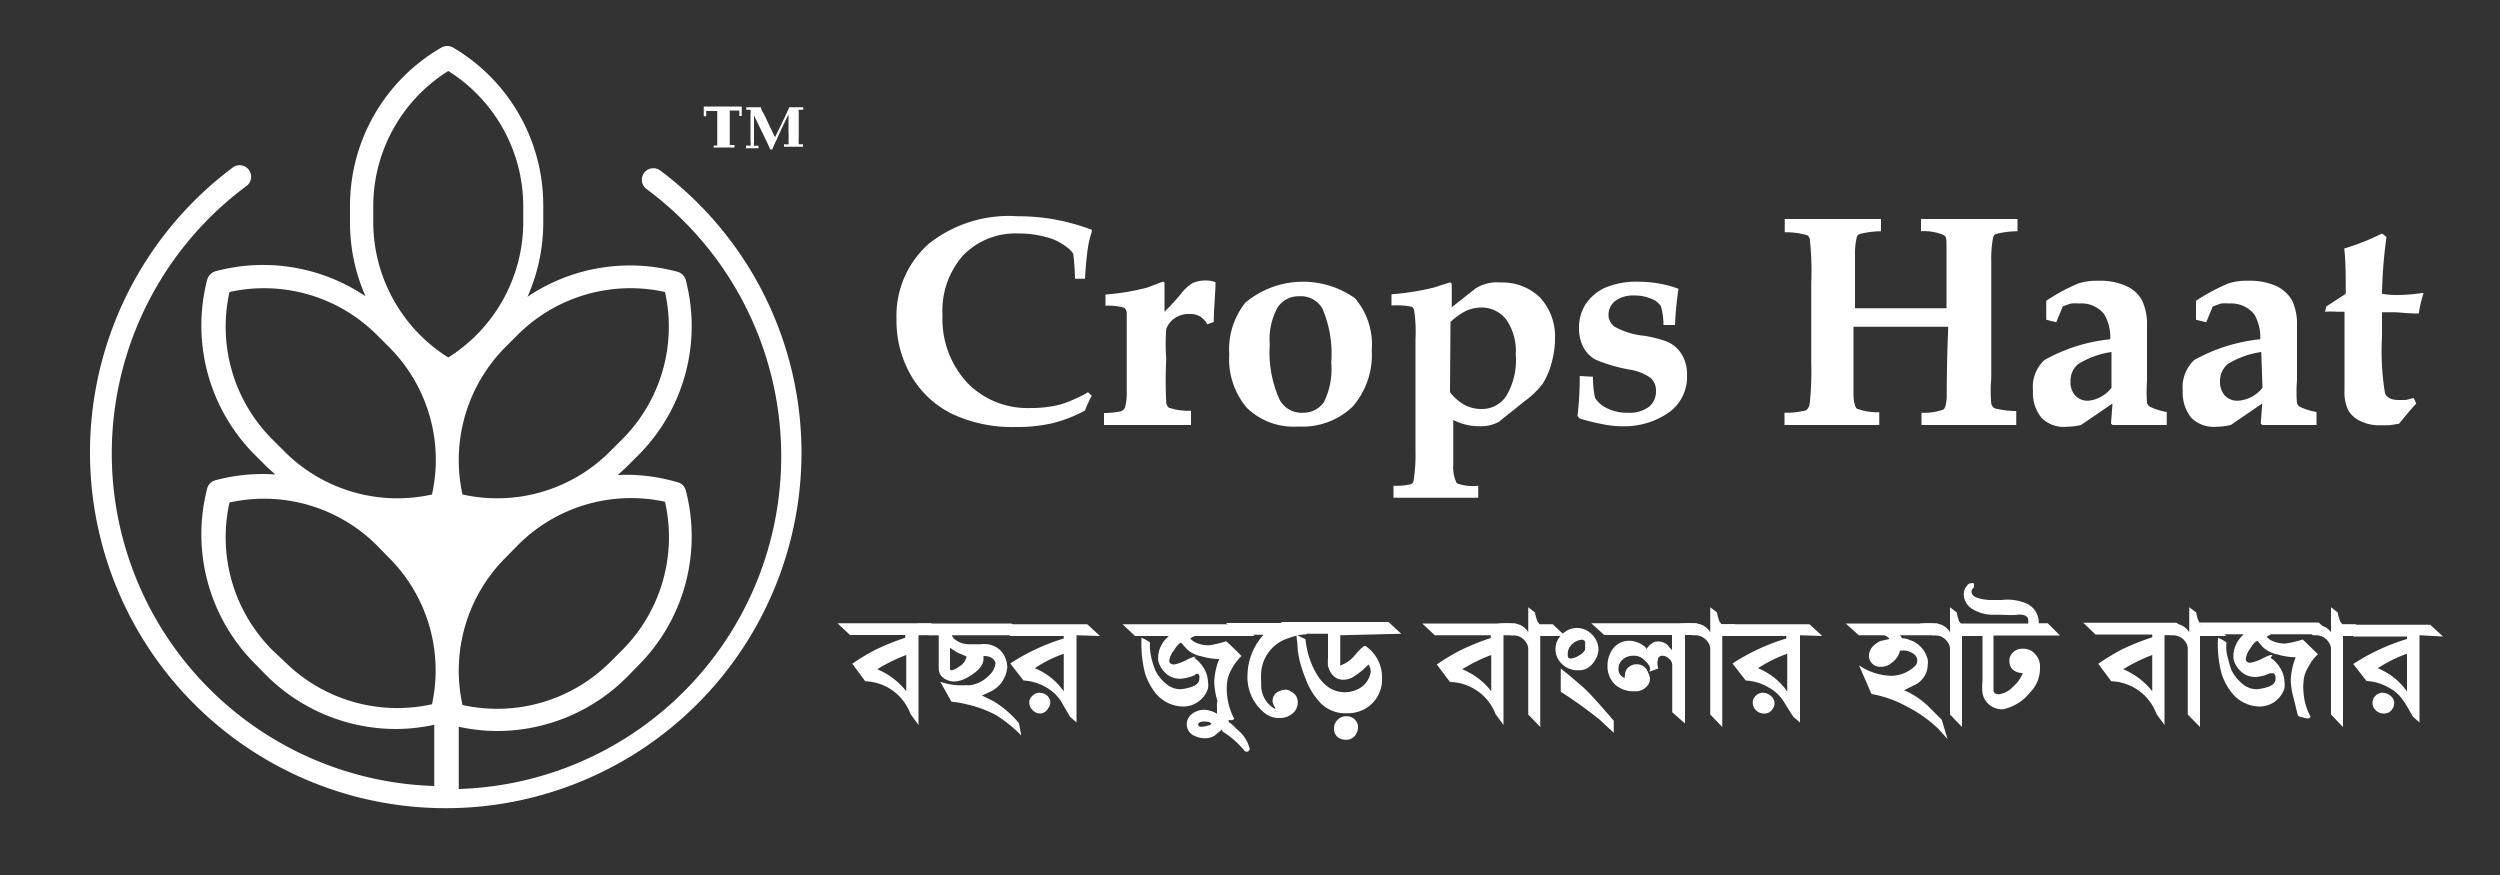 <svg id="Layer_1" data-name="Layer 1" xmlns="http://www.w3.org/2000/svg" viewBox="0 0 100 35"><rect x="0" y="0" width="100" height="35" fill="#333333" stroke="none"/><defs><style>.cls-1{fill:#fff;}</style></defs><path class="cls-1" d="M43.52,15.69l.15.14a4.47,4.47,0,0,0-.27.59,5.52,5.52,0,0,1-1.31.51,6.27,6.27,0,0,1-1.45.15,5.67,5.67,0,0,1-2.59-.54A3.88,3.88,0,0,1,36.43,15a4.36,4.36,0,0,1-.57-2.24,3.85,3.85,0,0,1,1.28-3A5.15,5.15,0,0,1,40.7,8.65a8.36,8.36,0,0,1,1.5.13,9,9,0,0,1,1.47.41l0,.09a3.61,3.61,0,0,0-.15.61q-.08.51-.12,1.26H43a9.85,9.85,0,0,0-.07-1,1.14,1.14,0,0,0-.32-.31,2.18,2.18,0,0,0-.78-.36,4,4,0,0,0-1.08-.14,2.91,2.91,0,0,0-2.22.87,3.34,3.34,0,0,0-.83,2.41,3.74,3.74,0,0,0,1,2.7,3.35,3.35,0,0,0,2.52,1,4.74,4.74,0,0,0,1.16-.13A5.31,5.31,0,0,0,43.52,15.69Z"/><path class="cls-1" d="M44.16,17v-.48a3.11,3.11,0,0,0,.68-.07A.29.29,0,0,0,45,16.3a2.17,2.17,0,0,0,.07-.62q0-.86,0-1.56c0-.9,0-1.43,0-1.6a.3.3,0,0,0-.1-.21,2.35,2.35,0,0,0-.75-.08v-.45a9.17,9.17,0,0,0,1.68-.28l.6-.23c.06,0,.08,0,.08.11v.09c0,.24,0,.59,0,1a8.31,8.31,0,0,0,.66-.72,1.73,1.73,0,0,1,.47-.43,1.28,1.28,0,0,1,.53-.1,1,1,0,0,1,.38.07c0,.39-.06.92-.07,1.59l-.26.09a.85.85,0,0,0-.3-.32.8.8,0,0,0-.41-.09,1,1,0,0,0-.61.18.9.9,0,0,0-.32.42,7.94,7.94,0,0,0,0,1.2,16.27,16.27,0,0,0,0,1.73.28.28,0,0,0,.11.22,2.47,2.47,0,0,0,.88.12V17l-.66,0H44.82Z"/><path class="cls-1" d="M49.17,14.18a3,3,0,0,1,.65-2.08,3.6,3.6,0,0,1,4.38-.17A2.84,2.84,0,0,1,54.87,14a3.15,3.15,0,0,1-.77,2.27,2.89,2.89,0,0,1-2.16.79,2.69,2.69,0,0,1-2.06-.74A3,3,0,0,1,49.17,14.18Zm1.62-.4a4.6,4.6,0,0,0,.4,2.22,1,1,0,0,0,.93.51,1,1,0,0,0,.84-.43,3,3,0,0,0,.29-1.58,4.57,4.57,0,0,0-.36-2.17,1,1,0,0,0-.93-.48,1,1,0,0,0-.85.44A2.63,2.63,0,0,0,50.79,13.78Z"/><path class="cls-1" d="M55.66,12.22v-.45a10.11,10.11,0,0,0,1.7-.27l.62-.2c.06,0,.09,0,.09.14s0,.18,0,.32l0,.53.95-.75a1.6,1.6,0,0,1,1-.24,2.16,2.16,0,0,1,1.59.61,2.3,2.3,0,0,1,.59,1.65,3.62,3.62,0,0,1-.15,1,2.86,2.86,0,0,1-.35.8,3.44,3.44,0,0,1-.72.69c-.59.48-.94.74-1,.81a1.55,1.55,0,0,1-.8.19,2.39,2.39,0,0,1-.53-.06,2.5,2.5,0,0,1-.52-.19l0,1.78a1.47,1.47,0,0,0,.14.75,1.85,1.85,0,0,0,.86.1v.48l-1.58,0c-.85,0-1.46,0-1.81,0v-.48a2.4,2.4,0,0,0,.72-.07.24.24,0,0,0,.08-.11,6.73,6.73,0,0,0,.08-1.2c0-1,0-1.72,0-2.21V13.55a5.69,5.69,0,0,0-.06-1.17.24.24,0,0,0-.09-.11A3.06,3.06,0,0,0,55.66,12.22ZM58,15.69a2,2,0,0,0,.57.5,1.43,1.43,0,0,0,.68.17,1.16,1.16,0,0,0,1-.52,2.79,2.79,0,0,0,.38-1.66,2.19,2.19,0,0,0-.39-1.41,1.25,1.25,0,0,0-1-.47,1.54,1.54,0,0,0-.61.14,2.59,2.59,0,0,0-.61.44Z"/><path class="cls-1" d="M63.72,15.07a3.91,3.91,0,0,0,.08.84,1.12,1.12,0,0,0,.48.42,1.8,1.8,0,0,0,.82.18,1.33,1.33,0,0,0,.85-.23.79.79,0,0,0,.29-.63.69.69,0,0,0-.21-.53,2,2,0,0,0-.87-.34,6.41,6.41,0,0,1-1.33-.39,1.22,1.22,0,0,1-.49-.49,1.62,1.62,0,0,1-.18-.79,1.73,1.73,0,0,1,.27-.95,1.9,1.9,0,0,1,.77-.65,3.18,3.18,0,0,1,1.34-.24,4.64,4.64,0,0,1,1.6.28A13.29,13.29,0,0,0,67,13h-.46a2.89,2.89,0,0,0-.1-.74.72.72,0,0,0-.34-.29,1.72,1.72,0,0,0-.72-.15,1.21,1.21,0,0,0-.76.21.7.7,0,0,0-.28.56.58.58,0,0,0,.25.48,3,3,0,0,0,1.17.36,4.92,4.92,0,0,1,.88.22,1.26,1.26,0,0,1,.62.51,1.49,1.49,0,0,1,.22.85,1.74,1.74,0,0,1-.77,1.52,3.12,3.12,0,0,1-1.82.52,3.66,3.66,0,0,1-.77-.08,7.85,7.85,0,0,1-.93-.23l-.09-.1a13.4,13.4,0,0,0,.09-1.6Z"/><path class="cls-1" d="M71.38,17v-.49a3.16,3.16,0,0,0,.87-.1.43.43,0,0,0,.14-.28,12.36,12.36,0,0,0,.06-1.62v-3.2a11.66,11.66,0,0,0-.06-1.76.24.24,0,0,0-.1-.14,3.09,3.09,0,0,0-.9-.12V8.76c.78,0,1.4,0,1.85,0,.72,0,1.38,0,2,0v.49a3.63,3.63,0,0,0-.85.11.21.21,0,0,0-.11.1,2.56,2.56,0,0,0-.08.68q0,.84,0,1.71v.48c.41,0,1,0,1.93,0s1.36,0,1.73,0c0-1.27,0-2.11,0-2.52,0-.23,0-.36-.12-.41a2,2,0,0,0-.9-.15V8.76c1,0,1.62,0,2,0,.59,0,1.21,0,1.86,0v.49a3.79,3.79,0,0,0-.87.11.27.27,0,0,0-.1.11,4.43,4.43,0,0,0-.08.95c0,.85,0,1.54,0,2.06l0,2.66a5.61,5.61,0,0,0,0,1,.31.31,0,0,0,.13.19,3.41,3.41,0,0,0,.87.11V17l-.64,0-1.15,0c-.57,0-1.25,0-2,0v-.49a2.23,2.23,0,0,0,.88-.13c.07-.06.11-.22.13-.48,0-.44,0-1.38.06-2.83H76.34l-2.2,0v.39c0,1,0,1.78,0,2.29,0,.35.07.55.14.6a2.43,2.43,0,0,0,.89.14V17l-.69,0-1.17,0Z"/><path class="cls-1" d="M86.67,16.48V17l-.45,0H85.5c-.36,0-.71,0-1,0l-.06-.06.06-.8L83.24,17a2.6,2.6,0,0,1-.58.07,1.23,1.23,0,0,1-1-.36,1.54,1.54,0,0,1-.34-1.08,1.46,1.46,0,0,1,.46-1.23,6.78,6.78,0,0,1,2.63-.83,1.82,1.82,0,0,0-.24-1,1.16,1.16,0,0,0-1-.43,1.75,1.75,0,0,0-.32,0,2.3,2.3,0,0,0-.34.12l-.26.63-.4-.1v-.76a7.49,7.49,0,0,1,1.28-.69,2.4,2.4,0,0,1,.8-.11,2.57,2.57,0,0,1,1.12.21,1.36,1.36,0,0,1,.63.57,2.2,2.2,0,0,1,.2,1c0,.19,0,.53,0,1s0,.91,0,1.22a6.42,6.42,0,0,0,0,.89.29.29,0,0,0,.12.15A2.53,2.53,0,0,0,86.67,16.48Zm-2.21-2.4a3.5,3.5,0,0,0-1.33.48.87.87,0,0,0-.31.7.76.76,0,0,0,.2.57.67.67,0,0,0,.5.2,1.33,1.33,0,0,0,.94-.52Z"/><path class="cls-1" d="M92.66,16.48V17l-.46,0h-.71c-.37,0-.72,0-1,0l-.06-.06.06-.8L89.23,17a2.6,2.6,0,0,1-.58.07,1.27,1.27,0,0,1-1-.36,1.59,1.59,0,0,1-.34-1.08,1.49,1.49,0,0,1,.46-1.23,6.85,6.85,0,0,1,2.64-.83,1.82,1.82,0,0,0-.24-1,1.19,1.19,0,0,0-1-.43,1.86,1.86,0,0,0-.33,0l-.33.12-.26.63-.41-.1v-.76a7.86,7.86,0,0,1,1.29-.69,2.33,2.33,0,0,1,.79-.11,2.62,2.62,0,0,1,1.13.21,1.46,1.46,0,0,1,.63.57,2.2,2.2,0,0,1,.2,1c0,.19,0,.53,0,1s0,.91,0,1.22a5.07,5.07,0,0,0,0,.89.27.27,0,0,0,.11.15A2.55,2.55,0,0,0,92.66,16.48Zm-2.21-2.4a3.57,3.57,0,0,0-1.34.48.9.9,0,0,0-.31.7.81.81,0,0,0,.2.57.69.69,0,0,0,.5.2,1.35,1.35,0,0,0,1-.52Z"/><path class="cls-1" d="M93.05,12.26l.78-.51c0-.69,0-1.29-.06-1.81a9.14,9.14,0,0,0,1.51-.6l.18.14a18.78,18.78,0,0,0-.18,2.27,3.27,3.27,0,0,0,.53.05,6.77,6.77,0,0,0,1.07-.08l.06,0-.06.21a5.61,5.61,0,0,0-.13.61c-.45,0-.79-.05-1-.05l-.47,0c0,.4,0,.74,0,1a10.23,10.23,0,0,0,.12,2.24c.07.18.26.27.55.27l.28,0,.32-.08.1.22c-.24.26-.46.53-.69.81l-.39.06h-.34a1.72,1.72,0,0,1-.82-.17,1.07,1.07,0,0,1-.48-.43,1.71,1.71,0,0,1-.15-.81c0-.18,0-.68,0-1.47s0-1.25,0-1.66h-.3a3.28,3.28,0,0,0-.48,0Z"/><path class="cls-1" d="M26.41,6.82a.46.46,0,0,0-.55.74,13.31,13.31,0,0,1-7.51,24V29.07a7.25,7.25,0,0,0,1.53.17,7.33,7.33,0,0,0,5.17-2.13l.49-.5a7.3,7.3,0,0,0,1.89-7,.45.45,0,0,0-.33-.32A7.18,7.18,0,0,0,24.71,19l.34-.31.49-.49a7.3,7.3,0,0,0,1.89-7,.48.48,0,0,0-.33-.33,7.33,7.33,0,0,0-6,1,7.31,7.31,0,0,0,.63-2.93v-.7A7.32,7.32,0,0,0,18.12,1.9a.47.47,0,0,0-.46,0A7.31,7.31,0,0,0,14,8.22v.7a7.3,7.3,0,0,0,.62,2.93,7.33,7.33,0,0,0-6-1,.5.5,0,0,0-.33.33,7.32,7.32,0,0,0,1.89,7l.49.49.34.31a7.2,7.2,0,0,0-2.39.23.46.46,0,0,0-.33.32,7.32,7.32,0,0,0,1.89,7l.49.5a7.35,7.35,0,0,0,5.17,2.13,7.25,7.25,0,0,0,1.53-.17v2.45a13.31,13.31,0,0,1-7.51-24,.46.46,0,0,0-.55-.74,14.23,14.23,0,1,0,22.75,11.4A14.12,14.12,0,0,0,26.41,6.82Zm.19,13.25A6.39,6.39,0,0,1,24.89,26l-.49.49a6.4,6.4,0,0,1-5.9,1.71,6.39,6.39,0,0,1,1.72-5.89l.49-.5A6.39,6.39,0,0,1,26.6,20.07Zm0-8.39a6.37,6.37,0,0,1-1.71,5.89l-.49.49a6.38,6.38,0,0,1-5.9,1.72,6.41,6.41,0,0,1,1.72-5.9l.49-.49A6.39,6.39,0,0,1,26.6,11.68ZM14.93,8.22a6.39,6.39,0,0,1,3-5.38,6.39,6.39,0,0,1,3,5.38v.7a6.41,6.41,0,0,1-3,5.38,6.41,6.41,0,0,1-3-5.38ZM9.18,11.68a6.39,6.39,0,0,1,5.89,1.71l.49.49a6.38,6.38,0,0,1,1.72,5.9,6.38,6.38,0,0,1-5.9-1.72l-.49-.49A6.37,6.37,0,0,1,9.18,11.68Zm8.1,16.49a6.4,6.4,0,0,1-5.9-1.71L10.89,26a6.39,6.39,0,0,1-1.71-5.9,6.39,6.39,0,0,1,5.89,1.71l.49.5A6.37,6.37,0,0,1,17.28,28.17Z"/><path class="cls-1" d="M28.55,5.92v-.1l.14,0h0s0,0,0-.06,0-.15,0-.37,0-.31,0-.47,0-.47,0-.48h-.44l0,0s0,.08,0,.21h-.1c0-.15,0-.28,0-.39h0l.73,0,.79,0v0c0,.11,0,.23,0,.38h-.1a1.41,1.41,0,0,0,0-.22h0l-.38,0h0s0,0,0,.06v.8c0,.23,0,.37,0,.43s0,.08,0,.09l.19,0v.1h-.79Z"/><path class="cls-1" d="M29.84,5.92v-.1h.07a.14.14,0,0,0,.11,0,.41.41,0,0,0,0-.17c0-.19,0-.4,0-.63V4.57a.53.53,0,0,0,0-.18l0,0-.17,0v-.1h.59c0,.1.08.2.13.3l.43.9c.27-.55.46-.94.57-1.2h.56v.1c-.11,0-.16,0-.18,0s0,0,0,.11,0,.29,0,.56V5.5a2,2,0,0,0,0,.27,0,0,0,0,0,0,0l.17,0v.1h-.76v-.1h.07a.23.23,0,0,0,.11,0,.19.19,0,0,0,0-.1,3.58,3.58,0,0,0,0-.4V4.58c-.12.24-.28.56-.47,1a4,4,0,0,0-.18.4h-.08c-.06-.14-.14-.31-.24-.52l-.41-.84v.16c0,.44,0,.75,0,.92a.31.31,0,0,0,0,.13l.18,0v.1h-.56Z"/><path class="cls-1" d="M36.74,25.41V29l-.32-.44a2,2,0,0,0-1.81-1.31l-.52-.7A8.39,8.39,0,0,1,35,26a9.61,9.61,0,0,1,1.21-.49v-.11H34l-.5-.47h3.74l.49.47Zm-.49.79a6.5,6.5,0,0,0-1.16.57,2.89,2.89,0,0,1,1.16.88Z"/><path class="cls-1" d="M39.34,26.24v.11c0,.27-.22.52-.68.77a1.15,1.15,0,0,1-.49.14.74.74,0,0,1-.43-.14.47.47,0,0,1-.19-.36V25.41h-.4l-.46-.47h3.77l.49.47H38.07l.07.12a.92.92,0,0,0,.65.24l.23,0,.22,0A.93.93,0,0,1,40,26a1,1,0,0,1,.29.7,1.19,1.19,0,0,1-.75,1l-.26.12.48.24a4.09,4.09,0,0,1,1,.87l.09.49a5.43,5.43,0,0,0-1-.81,4.51,4.51,0,0,0-1.2-.44,3.14,3.14,0,0,0-.59-.1l-.45-.8a2.58,2.58,0,0,0,.7.14l.48,0a1.25,1.25,0,0,0,.49-.17,1.49,1.49,0,0,0,.39-.34.74.74,0,0,0,.15-.4C39.74,26.33,39.61,26.24,39.34,26.24Zm-1.07-.15L38,25.91v.79c0,.08,0,.11.08.11a.89.89,0,0,0,.29-.15.58.58,0,0,0,.29-.4Z"/><path class="cls-1" d="M43.06,25.41V28.9l-.26-.23L42.41,28a1.75,1.75,0,0,0-.57-.51,2,2,0,0,0-.9-.27l-.53-.68a8.28,8.28,0,0,1,2.14-1v-.1H40.41l-.5-.47h3.58l.51.47Zm-1.43,3.13a.41.41,0,0,1-.32-.13.42.42,0,0,1-.14-.3.35.35,0,0,1,.13-.28.38.38,0,0,1,.29-.12.5.5,0,0,1,.28.1A.41.41,0,0,1,42,28a.39.39,0,0,1-.08.34A.38.38,0,0,1,41.63,28.54Zm.92-2.39a5,5,0,0,0-1.16.58,2.53,2.53,0,0,1,1.16.93Z"/><path class="cls-1" d="M47.76,26.31a1,1,0,0,1,.23.2,1.19,1.19,0,0,1,.33.76.82.82,0,0,1,0,.26,1,1,0,0,1-.38.53,1,1,0,0,1-.62.2,1.44,1.44,0,0,1-1.14-.59,2.52,2.52,0,0,1-.38-.74,4.88,4.88,0,0,1-.14-1.42,1.57,1.57,0,0,1,.34.19,2,2,0,0,0,.06.63,2.94,2.94,0,0,0,.16.5,1.55,1.55,0,0,0,.4.5.89.89,0,0,0,.6.24,2,2,0,0,0,.46-.1c.19-.07.29-.18.29-.3a.25.25,0,0,0,0-.14A.09.09,0,0,0,47.8,27h0a1.63,1.63,0,0,1-.6.15.92.92,0,0,1-.39-.09,1,1,0,0,1-.48-.63,1.65,1.65,0,0,1,0-.21,1.13,1.13,0,0,1,.34-.7l.08-.08H45.4l-.5-.47h4.79l.49.47H47.8a.89.89,0,0,0-.19.1s0,0,0,0,.11.14.31.2a1.22,1.22,0,0,0,.46.07,4.31,4.31,0,0,0,.67-.16c.17.16.38.35.61.59a2,2,0,0,0-.39.52,1.3,1.3,0,0,0-.19.59,2,2,0,0,0,0,.4,2.51,2.51,0,0,0,.29,1,.17.17,0,0,1-.11.06.82.82,0,0,1-.22-.05.36.36,0,0,1-.19-.09c-.05-.23-.11-.46-.17-.69a3,3,0,0,1-.11-.69,2.64,2.64,0,0,1,.2-.93,2.57,2.57,0,0,1-.72-.11,1.11,1.11,0,0,1-.6-.31l-.2-.23c-.07,0-.17.11-.29.3a.86.86,0,0,0-.19.41c0,.11.07.16.2.16a1.94,1.94,0,0,0,.56-.22l.2-.08a.21.21,0,0,1,.11,0Z"/><path class="cls-1" d="M48.89,29.17l-.3.25a.7.7,0,0,1-.37.11,1,1,0,0,1-.47-.11.5.5,0,0,1-.27-.35.52.52,0,0,1,.17-.49.82.82,0,0,1,.53-.19,1.11,1.11,0,0,1,.5.16s0-.11,0-.24a1.62,1.62,0,0,1,0-.23s.06,0,.09,0,.18.07.26.22a.93.93,0,0,1,.12.34v.11a.69.69,0,0,0,0,.13,1.46,1.46,0,0,1,.31.28,1.4,1.4,0,0,1,.52.76.08.08,0,0,1,0,.07.12.12,0,0,1-.11.08.14.14,0,0,1-.1-.05,3.53,3.53,0,0,0-.87-.76S48.88,29.19,48.89,29.17Zm-.71-.31c-.17,0-.25.05-.25.11s0,.1.14.1a.92.92,0,0,0,.25-.05c.09,0,.14-.07.13-.09S48.32,28.86,48.18,28.86Z"/><path class="cls-1" d="M51.56,25.52a1.56,1.56,0,0,0-1.11,1.33,3.52,3.52,0,0,0,0,.5,1.07,1.07,0,0,0,.54,1,.29.29,0,0,0,.12,0h0s0,.07-.15.1q.09,0,.09,0L51,28.3a.78.78,0,0,1-.09-.2.4.4,0,0,1,.26-.45.53.53,0,0,1,.24-.06.32.32,0,0,1,.24.08.45.45,0,0,1,.26.43.56.56,0,0,1-.21.44.75.75,0,0,1-.5.18.92.92,0,0,1-.59-.18A1.83,1.83,0,0,1,49.9,27a2.47,2.47,0,0,1,.64-1.61h-1l-.5-.47H51.8l.48.45A2.25,2.25,0,0,0,51.56,25.52Z"/><path class="cls-1" d="M53.61,25.41v1.1c0,.07,0,.1,0,.11a1.3,1.3,0,0,0,.6-.43c.21-.24.33-.35.37-.35a.13.13,0,0,1,.11.05,1.5,1.5,0,0,1,.59,1.21,1.35,1.35,0,0,1-.59,1.2,1.43,1.43,0,0,1-.81.23,1.39,1.39,0,0,1-1.07-.42,2.82,2.82,0,0,1-.6-1,4.44,4.44,0,0,1-.3-1.09s0-.23-.06-.63l.37.18a3.37,3.37,0,0,0,.25,1c.31.75.76,1.12,1.33,1.12a1.19,1.19,0,0,0,.51-.12.92.92,0,0,0,.52-.7.55.55,0,0,0-.09-.29,3,3,0,0,1-.54.45.8.8,0,0,1-.46.16c-.31,0-.51-.18-.62-.55a2.22,2.22,0,0,1,0-.34v-.95H51.74l-.51-.47h4.31l.51.47Zm.65,3.92a.44.44,0,0,1-.41.26.52.52,0,0,1-.36-.12.45.45,0,0,1-.13-.34.45.45,0,0,1,.14-.33.43.43,0,0,1,.34-.15.45.45,0,0,1,.35.13.4.4,0,0,1,.13.31A.53.53,0,0,1,54.26,29.33Z"/><path class="cls-1" d="M60.14,25.41V29l-.32-.44A2,2,0,0,0,58,27.28l-.53-.7a8.39,8.39,0,0,1,.95-.57,9.61,9.61,0,0,1,1.21-.49v-.11H57.39l-.5-.47h3.74l.49.47Zm-.49.79a6.5,6.5,0,0,0-1.16.57,2.82,2.82,0,0,1,1.16.88Z"/><path class="cls-1" d="M61.13,25.29c0-.31,0-.66,0-1l.27.21a1.79,1.79,0,0,0,.1.36l.08.11h.53l.5.47h-1v3.64l-.48-.5V26a.48.48,0,0,0-.09-.31.61.61,0,0,0-.51-.28h-.12l-.5-.46a3,3,0,0,1,.73,0A.7.7,0,0,1,61.13,25.29Z"/><path class="cls-1" d="M63.47,26.74a.7.7,0,0,1-.36.07.88.88,0,0,1-.63-.25.8.8,0,0,1-.26-.61.76.76,0,0,1,.26-.57.8.8,0,0,1,.59-.26.82.82,0,0,1,.61.26.86.86,0,0,1,.26.6.84.84,0,0,1-.14.43A.87.87,0,0,1,63.47,26.74ZM64,28.8a16.69,16.69,0,0,0-1.57-1.13v-.93c.26.2.56.46.93.78.2.18.6.62,1.19,1.31v.48Zm-.74-3.21a.69.69,0,0,0-.39.19.53.53,0,0,0-.16.38c0,.12,0,.18.14.18a.72.72,0,0,0,.31-.12.58.58,0,0,0,.24-.22.75.75,0,0,0,0-.2C63.43,25.66,63.38,25.59,63.27,25.59Z"/><path class="cls-1" d="M67.4,25.4v3.54l-.51-.45V26.6a.33.33,0,0,0-.13-.25.37.37,0,0,0-.26-.12.17.17,0,0,0-.17.1.67.67,0,0,0,0,.41l-.36.13a.25.25,0,0,0,0-.24,1.05,1.05,0,0,0-.2-.23.57.57,0,0,0-.45-.17.61.61,0,0,0-.41.15.48.48,0,0,0-.17.36.37.37,0,0,0,.25.38A.45.45,0,0,1,65,27a.4.4,0,0,1,.14-.31.5.5,0,0,1,.34-.12.46.46,0,0,1,.44.33.5.5,0,0,1,.06.39.6.6,0,0,1-.6.36,1.09,1.09,0,0,1-.79-.28,1,1,0,0,1-.29-.74,1.13,1.13,0,0,1,.21-.67.81.81,0,0,1,.63-.33,1,1,0,0,1,.71.29l0,.06a.75.75,0,0,1,.21-.23.37.37,0,0,1,.26-.09.54.54,0,0,1,.38.14l.12.14.06.06V25.4H64.17l-.52-.47h4.22l.51.47Z"/><path class="cls-1" d="M68.41,25.29c0-.31,0-.66,0-1l.27.21a1.79,1.79,0,0,0,.1.36l.08.11h.53l.5.47h-1v3.64l-.48-.5V26a.48.48,0,0,0-.09-.31.61.61,0,0,0-.51-.28h-.12l-.5-.46a3,3,0,0,1,.73,0A.7.7,0,0,1,68.41,25.29Z"/><path class="cls-1" d="M72,25.41V28.9l-.27-.23L71.31,28a1.69,1.69,0,0,0-.58-.51,2,2,0,0,0-.9-.27l-.53-.68a8.33,8.33,0,0,1,2.15-1v-.1H69.31l-.51-.47h3.58l.51.47Zm-1.43,3.13a.44.44,0,0,1-.33-.13.41.41,0,0,1-.13-.3.38.38,0,0,1,.12-.28.4.4,0,0,1,.29-.12.48.48,0,0,1,.28.1.42.42,0,0,1,.17.23.39.39,0,0,1-.08.34A.38.38,0,0,1,70.53,28.54Zm.92-2.39a5.31,5.31,0,0,0-1.17.58,2.62,2.62,0,0,1,1.17.93Z"/><path class="cls-1" d="M75.58,25.56a.39.39,0,0,0-.23-.15h-1l-.52-.47H77.5l.49.47H76l0,0a.48.48,0,0,1,.08.12.84.84,0,0,1,.31.07,1.08,1.08,0,0,1,.72.79.58.58,0,0,1,0,.19.91.91,0,0,1-.57.84l-.38.19a2.41,2.41,0,0,1,.31.15,3.38,3.38,0,0,1,.64.47l.56.56.23.77-.37-.41a5.23,5.23,0,0,0-1.28-.9,4.52,4.52,0,0,0-1.39-.49l-.5-1.15a2.38,2.38,0,0,0,1.23.42,1.37,1.37,0,0,0,1-.38.28.28,0,0,0,.1-.22.33.33,0,0,0-.17-.29.68.68,0,0,0-.4-.12H76a.8.8,0,0,1-.33.49.61.61,0,0,1-.42.16.45.45,0,0,1-.49-.37.56.56,0,0,1,.16-.45,1,1,0,0,1,.3-.21Z"/><path class="cls-1" d="M78,25.29c0-.31,0-.66,0-1l.27.21a1.79,1.79,0,0,0,.1.36l.08.11h.53l.5.47h-1v3.64l-.48-.5V26a.48.48,0,0,0-.09-.31.61.61,0,0,0-.51-.28h-.12l-.5-.46a3,3,0,0,1,.73,0A.7.7,0,0,1,78,25.29Z"/><path class="cls-1" d="M79.72,24h0l.34,0a1.94,1.94,0,0,1,1,.14.83.83,0,0,1,.49.79h.36l.49.49H79.74v2.18c0,.11.07.17.21.17a.93.93,0,0,0,.57-.3,1.34,1.34,0,0,0,.39-.55h0a.6.6,0,0,1-.38-.12.43.43,0,0,1-.15-.33.57.57,0,0,1,0-.13.52.52,0,0,1,.55-.39.61.61,0,0,1,.49.23.72.72,0,0,1,.18.52,1.37,1.37,0,0,1-.4,1,1.86,1.86,0,0,1-1.08.67.79.79,0,0,1-.82-.64,2.46,2.46,0,0,1,0-.5V25.41h-.53l-.41-.47h2.77v-.13c0-.17-.18-.25-.44-.22s-.41,0-.71,0h-.25a1.51,1.51,0,0,1-.78-.2.7.7,0,0,1-.4-.62.51.51,0,0,1,.13-.34.19.19,0,0,1,.19-.1.11.11,0,0,1,.08,0,.48.48,0,0,1,0,.18.2.2,0,0,0-.09.15c0,.13.1.22.29.27A1.89,1.89,0,0,0,79.72,24Z"/><path class="cls-1" d="M86.58,25.41V29l-.32-.44a2,2,0,0,0-1.81-1.31l-.52-.7a9.43,9.43,0,0,1,.94-.57,10.33,10.33,0,0,1,1.22-.49v-.11H83.82l-.49-.47h3.74l.49.47Zm-.49.79a6.5,6.5,0,0,0-1.16.57,2.89,2.89,0,0,1,1.16.88Z"/><path class="cls-1" d="M87.57,25.29c0-.31,0-.66,0-1l.28.21a1.31,1.31,0,0,0,.1.36.59.59,0,0,0,.08.11h.53l.49.47H88v3.64l-.49-.5V26a.48.48,0,0,0-.08-.31.62.62,0,0,0-.52-.28h-.11l-.5-.46a3,3,0,0,1,.73,0A.72.72,0,0,1,87.57,25.29Z"/><path class="cls-1" d="M90.82,26.31a1,1,0,0,1,.23.2,1.19,1.19,0,0,1,.33.76,1.27,1.27,0,0,1,0,.26,1.07,1.07,0,0,1-.38.53,1.05,1.05,0,0,1-.63.2,1.44,1.44,0,0,1-1.13-.59,2.3,2.3,0,0,1-.38-.74,4.55,4.55,0,0,1-.14-1.42,1.57,1.57,0,0,1,.34.19,1.54,1.54,0,0,0,.06.63,3.22,3.22,0,0,0,.15.5,1.7,1.7,0,0,0,.4.5.9.9,0,0,0,.61.24,2.07,2.07,0,0,0,.46-.1c.19-.07.28-.18.28-.3A.35.35,0,0,0,91,27a.09.09,0,0,0-.09-.07H90.8a1.55,1.55,0,0,1-.59.15.92.92,0,0,1-.39-.09,1,1,0,0,1-.48-.63,1.65,1.65,0,0,1,0-.21,1.16,1.16,0,0,1,.33-.7l.08-.08H88.45l-.5-.47h4.8l.49.47H90.86a.7.7,0,0,0-.19.1s0,0,0,0,.1.14.31.2a1.2,1.2,0,0,0,.45.07,4.34,4.34,0,0,0,.68-.16l.61.59a1.65,1.65,0,0,0-.39.52,1.19,1.19,0,0,0-.19.59,2,2,0,0,0,0,.4,2.35,2.35,0,0,0,.29,1s-.08.06-.11.06a.82.82,0,0,1-.22-.05c-.11,0-.18-.06-.19-.09-.06-.23-.11-.46-.17-.69a3,3,0,0,1-.11-.69,2.64,2.64,0,0,1,.2-.93,2.57,2.57,0,0,1-.72-.11,1.19,1.19,0,0,1-.61-.31l-.19-.23q-.12,0-.3.3a.92.92,0,0,0-.18.41c0,.11.07.16.19.16a1.86,1.86,0,0,0,.57-.22l.2-.08a.21.21,0,0,1,.11,0Z"/><path class="cls-1" d="M93.24,25.29c0-.31,0-.66,0-1l.27.21a1.79,1.79,0,0,0,.1.36l.08.11h.53l.5.47h-1v3.64l-.48-.5V26a.48.48,0,0,0-.09-.31.61.61,0,0,0-.51-.28h-.12L92,25a3,3,0,0,1,.73,0A.7.7,0,0,1,93.24,25.29Z"/><path class="cls-1" d="M96.78,25.41V28.9l-.26-.23c-.23-.4-.36-.62-.39-.65a1.57,1.57,0,0,0-.57-.51,2,2,0,0,0-.9-.27l-.53-.68a8.33,8.33,0,0,1,2.15-1v-.1H94.14l-.51-.47h3.58l.51.47Zm-1.42,3.13a.44.44,0,0,1-.33-.13.41.41,0,0,1-.13-.3.38.38,0,0,1,.12-.28.4.4,0,0,1,.29-.12.48.48,0,0,1,.28.1.42.42,0,0,1,.17.23.42.42,0,0,1-.08.34A.38.38,0,0,1,95.36,28.54Zm.92-2.39a5.31,5.31,0,0,0-1.17.58,2.62,2.62,0,0,1,1.17.93Z"/></svg>